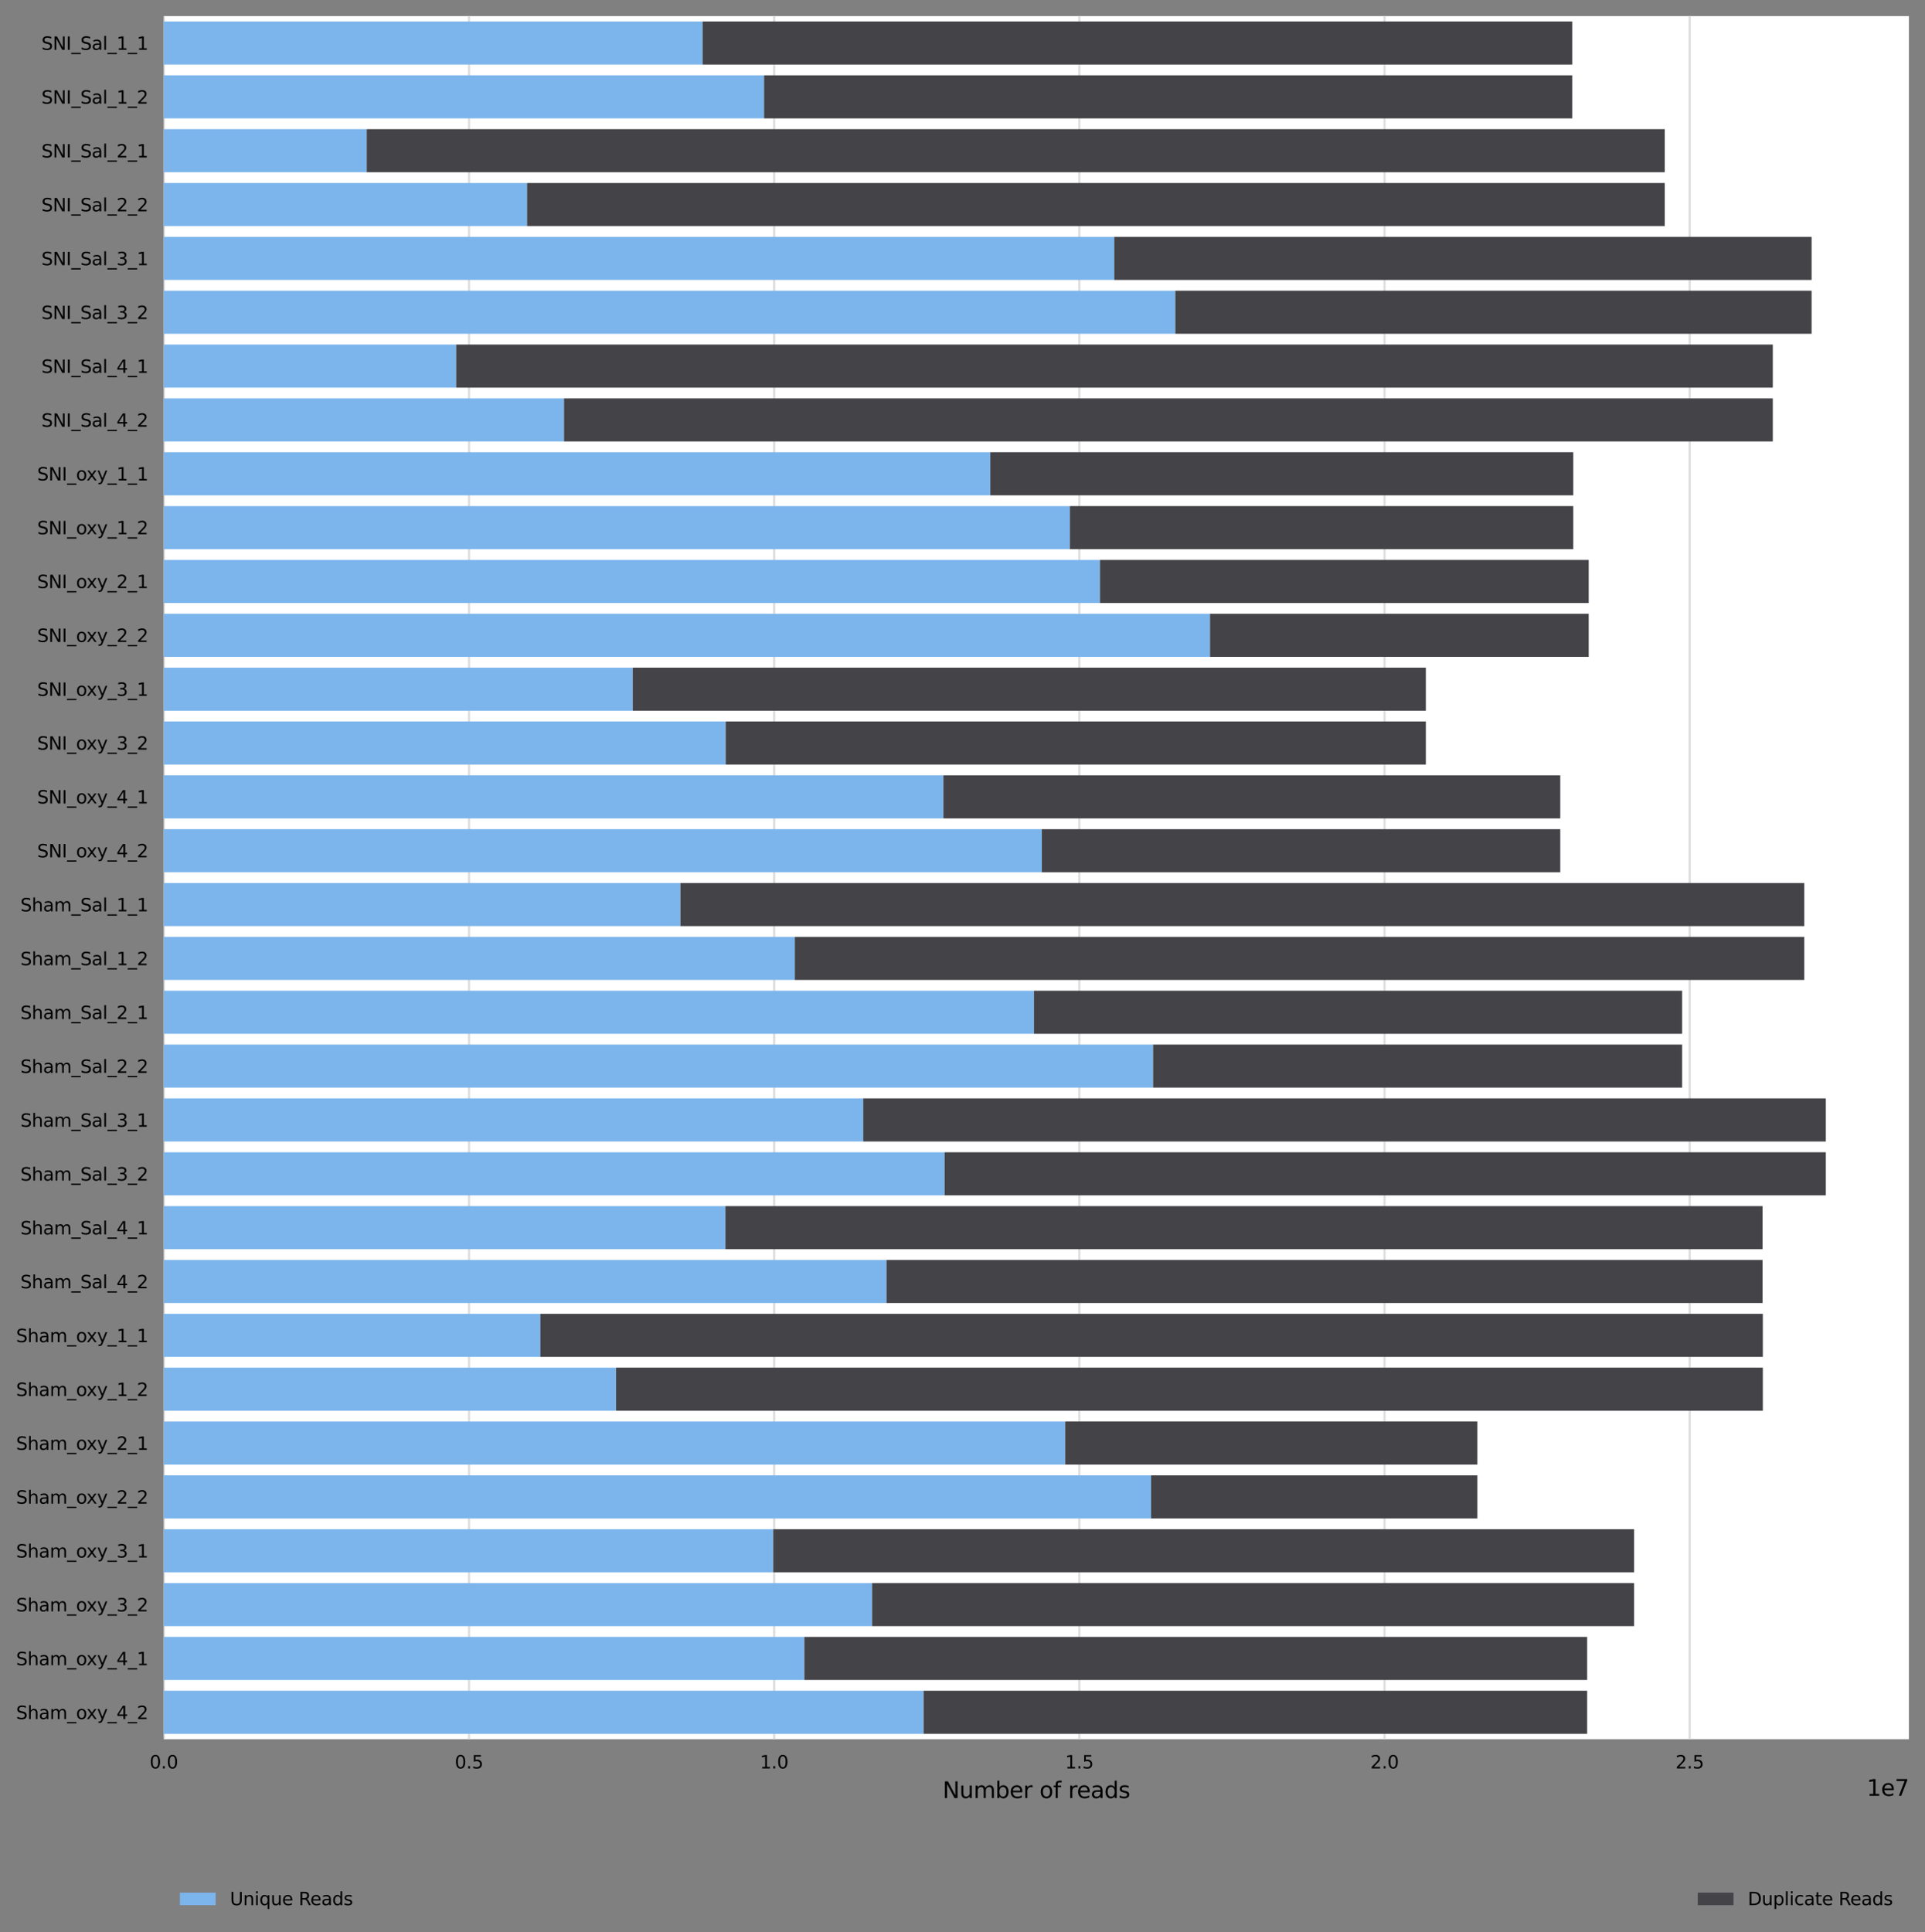 <?xml version="1.0" encoding="utf-8" standalone="no"?>
<!DOCTYPE svg PUBLIC "-//W3C//DTD SVG 1.1//EN"
  "http://www.w3.org/Graphics/SVG/1.1/DTD/svg11.dtd">
<svg xmlns:xlink="http://www.w3.org/1999/xlink" width="861.739pt" height="864.899pt" viewBox="0 0 861.739 864.899" xmlns="http://www.w3.org/2000/svg" version="1.1">
 <rect x="0" y="0" width="861.739" height="864.899" fill="#808080" stroke="none"/>
 <defs>
  <style type="text/css">*{stroke-linejoin: round; stroke-linecap: butt}</style>
 </defs>
 <g id="figure_1">
  <g id="axes_1">
   <g id="patch_1">
    <path d="M 73.339 778.539 
L 854.539 778.539 
L 854.539 7.2 
L 73.339 7.2 
z
" style="fill: #ffffff"/>
   </g>
   <g id="matplotlib.axis_1">
    <g id="xtick_1">
     <g id="line2d_1">
      <path d="M 73.339 778.539 
L 73.339 7.2 
" clip-path="url(#p6a1bdf9b9b)" style="fill: none; stroke: #dedede; stroke-linecap: square"/>
     </g>
     <g id="text_1">
      <!-- 0.0 -->
      <g transform="translate(66.978 791.618) scale(0.08 -0.08)">
       <defs>
        <path id="DejaVuSans-30" d="M 2034 4250 
Q 1547 4250 1301 3770 
Q 1056 3291 1056 2328 
Q 1056 1369 1301 889 
Q 1547 409 2034 409 
Q 2525 409 2770 889 
Q 3016 1369 3016 2328 
Q 3016 3291 2770 3770 
Q 2525 4250 2034 4250 
z
M 2034 4750 
Q 2819 4750 3233 4129 
Q 3647 3509 3647 2328 
Q 3647 1150 3233 529 
Q 2819 -91 2034 -91 
Q 1250 -91 836 529 
Q 422 1150 422 2328 
Q 422 3509 836 4129 
Q 1250 4750 2034 4750 
z
" transform="scale(0.016)"/>
        <path id="DejaVuSans-2e" d="M 684 794 
L 1344 794 
L 1344 0 
L 684 0 
L 684 794 
z
" transform="scale(0.016)"/>
       </defs>
       <use xlink:href="#DejaVuSans-30"/>
       <use xlink:href="#DejaVuSans-2e" x="63.623"/>
       <use xlink:href="#DejaVuSans-30" x="95.41"/>
      </g>
     </g>
    </g>
    <g id="xtick_2">
     <g id="line2d_2">
      <path d="M 209.951 778.539 
L 209.951 7.2 
" clip-path="url(#p6a1bdf9b9b)" style="fill: none; stroke: #dedede; stroke-linecap: square"/>
     </g>
     <g id="text_2">
      <!-- 0.5 -->
      <g transform="translate(203.59 791.618) scale(0.08 -0.08)">
       <defs>
        <path id="DejaVuSans-35" d="M 691 4666 
L 3169 4666 
L 3169 4134 
L 1269 4134 
L 1269 2991 
Q 1406 3038 1543 3061 
Q 1681 3084 1819 3084 
Q 2600 3084 3056 2656 
Q 3513 2228 3513 1497 
Q 3513 744 3044 326 
Q 2575 -91 1722 -91 
Q 1428 -91 1123 -41 
Q 819 9 494 109 
L 494 744 
Q 775 591 1075 516 
Q 1375 441 1709 441 
Q 2250 441 2565 725 
Q 2881 1009 2881 1497 
Q 2881 1984 2565 2268 
Q 2250 2553 1709 2553 
Q 1456 2553 1204 2497 
Q 953 2441 691 2322 
L 691 4666 
z
" transform="scale(0.016)"/>
       </defs>
       <use xlink:href="#DejaVuSans-30"/>
       <use xlink:href="#DejaVuSans-2e" x="63.623"/>
       <use xlink:href="#DejaVuSans-35" x="95.41"/>
      </g>
     </g>
    </g>
    <g id="xtick_3">
     <g id="line2d_3">
      <path d="M 346.563 778.539 
L 346.563 7.2 
" clip-path="url(#p6a1bdf9b9b)" style="fill: none; stroke: #dedede; stroke-linecap: square"/>
     </g>
     <g id="text_3">
      <!-- 1.0 -->
      <g transform="translate(340.202 791.618) scale(0.08 -0.08)">
       <defs>
        <path id="DejaVuSans-31" d="M 794 531 
L 1825 531 
L 1825 4091 
L 703 3866 
L 703 4441 
L 1819 4666 
L 2450 4666 
L 2450 531 
L 3481 531 
L 3481 0 
L 794 0 
L 794 531 
z
" transform="scale(0.016)"/>
       </defs>
       <use xlink:href="#DejaVuSans-31"/>
       <use xlink:href="#DejaVuSans-2e" x="63.623"/>
       <use xlink:href="#DejaVuSans-30" x="95.41"/>
      </g>
     </g>
    </g>
    <g id="xtick_4">
     <g id="line2d_4">
      <path d="M 483.176 778.539 
L 483.176 7.2 
" clip-path="url(#p6a1bdf9b9b)" style="fill: none; stroke: #dedede; stroke-linecap: square"/>
     </g>
     <g id="text_4">
      <!-- 1.5 -->
      <g transform="translate(476.814 791.618) scale(0.08 -0.08)">
       <use xlink:href="#DejaVuSans-31"/>
       <use xlink:href="#DejaVuSans-2e" x="63.623"/>
       <use xlink:href="#DejaVuSans-35" x="95.41"/>
      </g>
     </g>
    </g>
    <g id="xtick_5">
     <g id="line2d_5">
      <path d="M 619.788 778.539 
L 619.788 7.2 
" clip-path="url(#p6a1bdf9b9b)" style="fill: none; stroke: #dedede; stroke-linecap: square"/>
     </g>
     <g id="text_5">
      <!-- 2.0 -->
      <g transform="translate(613.427 791.618) scale(0.08 -0.08)">
       <defs>
        <path id="DejaVuSans-32" d="M 1228 531 
L 3431 531 
L 3431 0 
L 469 0 
L 469 531 
Q 828 903 1448 1529 
Q 2069 2156 2228 2338 
Q 2531 2678 2651 2914 
Q 2772 3150 2772 3378 
Q 2772 3750 2511 3984 
Q 2250 4219 1831 4219 
Q 1534 4219 1204 4116 
Q 875 4013 500 3803 
L 500 4441 
Q 881 4594 1212 4672 
Q 1544 4750 1819 4750 
Q 2544 4750 2975 4387 
Q 3406 4025 3406 3419 
Q 3406 3131 3298 2873 
Q 3191 2616 2906 2266 
Q 2828 2175 2409 1742 
Q 1991 1309 1228 531 
z
" transform="scale(0.016)"/>
       </defs>
       <use xlink:href="#DejaVuSans-32"/>
       <use xlink:href="#DejaVuSans-2e" x="63.623"/>
       <use xlink:href="#DejaVuSans-30" x="95.41"/>
      </g>
     </g>
    </g>
    <g id="xtick_6">
     <g id="line2d_6">
      <path d="M 756.4 778.539 
L 756.4 7.2 
" clip-path="url(#p6a1bdf9b9b)" style="fill: none; stroke: #dedede; stroke-linecap: square"/>
     </g>
     <g id="text_6">
      <!-- 2.5 -->
      <g transform="translate(750.039 791.618) scale(0.08 -0.08)">
       <use xlink:href="#DejaVuSans-32"/>
       <use xlink:href="#DejaVuSans-2e" x="63.623"/>
       <use xlink:href="#DejaVuSans-35" x="95.41"/>
      </g>
     </g>
    </g>
    <g id="text_7">
     <!-- Number of reads -->
     <g transform="translate(421.993 804.88) scale(0.1 -0.1)">
      <defs>
       <path id="DejaVuSans-4e" d="M 628 4666 
L 1478 4666 
L 3547 763 
L 3547 4666 
L 4159 4666 
L 4159 0 
L 3309 0 
L 1241 3903 
L 1241 0 
L 628 0 
L 628 4666 
z
" transform="scale(0.016)"/>
       <path id="DejaVuSans-75" d="M 544 1381 
L 544 3500 
L 1119 3500 
L 1119 1403 
Q 1119 906 1312 657 
Q 1506 409 1894 409 
Q 2359 409 2629 706 
Q 2900 1003 2900 1516 
L 2900 3500 
L 3475 3500 
L 3475 0 
L 2900 0 
L 2900 538 
Q 2691 219 2414 64 
Q 2138 -91 1772 -91 
Q 1169 -91 856 284 
Q 544 659 544 1381 
z
M 1991 3584 
L 1991 3584 
z
" transform="scale(0.016)"/>
       <path id="DejaVuSans-6d" d="M 3328 2828 
Q 3544 3216 3844 3400 
Q 4144 3584 4550 3584 
Q 5097 3584 5394 3201 
Q 5691 2819 5691 2113 
L 5691 0 
L 5113 0 
L 5113 2094 
Q 5113 2597 4934 2840 
Q 4756 3084 4391 3084 
Q 3944 3084 3684 2787 
Q 3425 2491 3425 1978 
L 3425 0 
L 2847 0 
L 2847 2094 
Q 2847 2600 2669 2842 
Q 2491 3084 2119 3084 
Q 1678 3084 1418 2786 
Q 1159 2488 1159 1978 
L 1159 0 
L 581 0 
L 581 3500 
L 1159 3500 
L 1159 2956 
Q 1356 3278 1631 3431 
Q 1906 3584 2284 3584 
Q 2666 3584 2933 3390 
Q 3200 3197 3328 2828 
z
" transform="scale(0.016)"/>
       <path id="DejaVuSans-62" d="M 3116 1747 
Q 3116 2381 2855 2742 
Q 2594 3103 2138 3103 
Q 1681 3103 1420 2742 
Q 1159 2381 1159 1747 
Q 1159 1113 1420 752 
Q 1681 391 2138 391 
Q 2594 391 2855 752 
Q 3116 1113 3116 1747 
z
M 1159 2969 
Q 1341 3281 1617 3432 
Q 1894 3584 2278 3584 
Q 2916 3584 3314 3078 
Q 3713 2572 3713 1747 
Q 3713 922 3314 415 
Q 2916 -91 2278 -91 
Q 1894 -91 1617 61 
Q 1341 213 1159 525 
L 1159 0 
L 581 0 
L 581 4863 
L 1159 4863 
L 1159 2969 
z
" transform="scale(0.016)"/>
       <path id="DejaVuSans-65" d="M 3597 1894 
L 3597 1613 
L 953 1613 
Q 991 1019 1311 708 
Q 1631 397 2203 397 
Q 2534 397 2845 478 
Q 3156 559 3463 722 
L 3463 178 
Q 3153 47 2828 -22 
Q 2503 -91 2169 -91 
Q 1331 -91 842 396 
Q 353 884 353 1716 
Q 353 2575 817 3079 
Q 1281 3584 2069 3584 
Q 2775 3584 3186 3129 
Q 3597 2675 3597 1894 
z
M 3022 2063 
Q 3016 2534 2758 2815 
Q 2500 3097 2075 3097 
Q 1594 3097 1305 2825 
Q 1016 2553 972 2059 
L 3022 2063 
z
" transform="scale(0.016)"/>
       <path id="DejaVuSans-72" d="M 2631 2963 
Q 2534 3019 2420 3045 
Q 2306 3072 2169 3072 
Q 1681 3072 1420 2755 
Q 1159 2438 1159 1844 
L 1159 0 
L 581 0 
L 581 3500 
L 1159 3500 
L 1159 2956 
Q 1341 3275 1631 3429 
Q 1922 3584 2338 3584 
Q 2397 3584 2469 3576 
Q 2541 3569 2628 3553 
L 2631 2963 
z
" transform="scale(0.016)"/>
       <path id="DejaVuSans-20" transform="scale(0.016)"/>
       <path id="DejaVuSans-6f" d="M 1959 3097 
Q 1497 3097 1228 2736 
Q 959 2375 959 1747 
Q 959 1119 1226 758 
Q 1494 397 1959 397 
Q 2419 397 2687 759 
Q 2956 1122 2956 1747 
Q 2956 2369 2687 2733 
Q 2419 3097 1959 3097 
z
M 1959 3584 
Q 2709 3584 3137 3096 
Q 3566 2609 3566 1747 
Q 3566 888 3137 398 
Q 2709 -91 1959 -91 
Q 1206 -91 779 398 
Q 353 888 353 1747 
Q 353 2609 779 3096 
Q 1206 3584 1959 3584 
z
" transform="scale(0.016)"/>
       <path id="DejaVuSans-66" d="M 2375 4863 
L 2375 4384 
L 1825 4384 
Q 1516 4384 1395 4259 
Q 1275 4134 1275 3809 
L 1275 3500 
L 2222 3500 
L 2222 3053 
L 1275 3053 
L 1275 0 
L 697 0 
L 697 3053 
L 147 3053 
L 147 3500 
L 697 3500 
L 697 3744 
Q 697 4328 969 4595 
Q 1241 4863 1831 4863 
L 2375 4863 
z
" transform="scale(0.016)"/>
       <path id="DejaVuSans-61" d="M 2194 1759 
Q 1497 1759 1228 1600 
Q 959 1441 959 1056 
Q 959 750 1161 570 
Q 1363 391 1709 391 
Q 2188 391 2477 730 
Q 2766 1069 2766 1631 
L 2766 1759 
L 2194 1759 
z
M 3341 1997 
L 3341 0 
L 2766 0 
L 2766 531 
Q 2569 213 2275 61 
Q 1981 -91 1556 -91 
Q 1019 -91 701 211 
Q 384 513 384 1019 
Q 384 1609 779 1909 
Q 1175 2209 1959 2209 
L 2766 2209 
L 2766 2266 
Q 2766 2663 2505 2880 
Q 2244 3097 1772 3097 
Q 1472 3097 1187 3025 
Q 903 2953 641 2809 
L 641 3341 
Q 956 3463 1253 3523 
Q 1550 3584 1831 3584 
Q 2591 3584 2966 3190 
Q 3341 2797 3341 1997 
z
" transform="scale(0.016)"/>
       <path id="DejaVuSans-64" d="M 2906 2969 
L 2906 4863 
L 3481 4863 
L 3481 0 
L 2906 0 
L 2906 525 
Q 2725 213 2448 61 
Q 2172 -91 1784 -91 
Q 1150 -91 751 415 
Q 353 922 353 1747 
Q 353 2572 751 3078 
Q 1150 3584 1784 3584 
Q 2172 3584 2448 3432 
Q 2725 3281 2906 2969 
z
M 947 1747 
Q 947 1113 1208 752 
Q 1469 391 1925 391 
Q 2381 391 2643 752 
Q 2906 1113 2906 1747 
Q 2906 2381 2643 2742 
Q 2381 3103 1925 3103 
Q 1469 3103 1208 2742 
Q 947 2381 947 1747 
z
" transform="scale(0.016)"/>
       <path id="DejaVuSans-73" d="M 2834 3397 
L 2834 2853 
Q 2591 2978 2328 3040 
Q 2066 3103 1784 3103 
Q 1356 3103 1142 2972 
Q 928 2841 928 2578 
Q 928 2378 1081 2264 
Q 1234 2150 1697 2047 
L 1894 2003 
Q 2506 1872 2764 1633 
Q 3022 1394 3022 966 
Q 3022 478 2636 193 
Q 2250 -91 1575 -91 
Q 1294 -91 989 -36 
Q 684 19 347 128 
L 347 722 
Q 666 556 975 473 
Q 1284 391 1588 391 
Q 1994 391 2212 530 
Q 2431 669 2431 922 
Q 2431 1156 2273 1281 
Q 2116 1406 1581 1522 
L 1381 1569 
Q 847 1681 609 1914 
Q 372 2147 372 2553 
Q 372 3047 722 3315 
Q 1072 3584 1716 3584 
Q 2034 3584 2315 3537 
Q 2597 3491 2834 3397 
z
" transform="scale(0.016)"/>
      </defs>
      <use xlink:href="#DejaVuSans-4e"/>
      <use xlink:href="#DejaVuSans-75" x="74.805"/>
      <use xlink:href="#DejaVuSans-6d" x="138.184"/>
      <use xlink:href="#DejaVuSans-62" x="235.596"/>
      <use xlink:href="#DejaVuSans-65" x="299.072"/>
      <use xlink:href="#DejaVuSans-72" x="360.596"/>
      <use xlink:href="#DejaVuSans-20" x="401.709"/>
      <use xlink:href="#DejaVuSans-6f" x="433.496"/>
      <use xlink:href="#DejaVuSans-66" x="494.678"/>
      <use xlink:href="#DejaVuSans-20" x="529.883"/>
      <use xlink:href="#DejaVuSans-72" x="561.67"/>
      <use xlink:href="#DejaVuSans-65" x="600.533"/>
      <use xlink:href="#DejaVuSans-61" x="662.057"/>
      <use xlink:href="#DejaVuSans-64" x="723.336"/>
      <use xlink:href="#DejaVuSans-73" x="786.812"/>
     </g>
    </g>
    <g id="text_8">
     <!-- 1e7 -->
     <g transform="translate(835.661 803.88) scale(0.1 -0.1)">
      <defs>
       <path id="DejaVuSans-37" d="M 525 4666 
L 3525 4666 
L 3525 4397 
L 1831 0 
L 1172 0 
L 2766 4134 
L 525 4134 
L 525 4666 
z
" transform="scale(0.016)"/>
      </defs>
      <use xlink:href="#DejaVuSans-31"/>
      <use xlink:href="#DejaVuSans-65" x="63.623"/>
      <use xlink:href="#DejaVuSans-37" x="125.146"/>
     </g>
    </g>
   </g>
   <g id="matplotlib.axis_2">
    <g id="ytick_1">
     <g id="text_9">
      <!-- SNI_Sal_1_1 -->
      <g transform="translate(18.531 22.292) scale(0.08 -0.08)">
       <defs>
        <path id="DejaVuSans-53" d="M 3425 4513 
L 3425 3897 
Q 3066 4069 2747 4153 
Q 2428 4238 2131 4238 
Q 1616 4238 1336 4038 
Q 1056 3838 1056 3469 
Q 1056 3159 1242 3001 
Q 1428 2844 1947 2747 
L 2328 2669 
Q 3034 2534 3370 2195 
Q 3706 1856 3706 1288 
Q 3706 609 3251 259 
Q 2797 -91 1919 -91 
Q 1588 -91 1214 -16 
Q 841 59 441 206 
L 441 856 
Q 825 641 1194 531 
Q 1563 422 1919 422 
Q 2459 422 2753 634 
Q 3047 847 3047 1241 
Q 3047 1584 2836 1778 
Q 2625 1972 2144 2069 
L 1759 2144 
Q 1053 2284 737 2584 
Q 422 2884 422 3419 
Q 422 4038 858 4394 
Q 1294 4750 2059 4750 
Q 2388 4750 2728 4690 
Q 3069 4631 3425 4513 
z
" transform="scale(0.016)"/>
        <path id="DejaVuSans-49" d="M 628 4666 
L 1259 4666 
L 1259 0 
L 628 0 
L 628 4666 
z
" transform="scale(0.016)"/>
        <path id="DejaVuSans-5f" d="M 3263 -1063 
L 3263 -1509 
L -63 -1509 
L -63 -1063 
L 3263 -1063 
z
" transform="scale(0.016)"/>
        <path id="DejaVuSans-6c" d="M 603 4863 
L 1178 4863 
L 1178 0 
L 603 0 
L 603 4863 
z
" transform="scale(0.016)"/>
       </defs>
       <use xlink:href="#DejaVuSans-53"/>
       <use xlink:href="#DejaVuSans-4e" x="63.477"/>
       <use xlink:href="#DejaVuSans-49" x="138.281"/>
       <use xlink:href="#DejaVuSans-5f" x="167.773"/>
       <use xlink:href="#DejaVuSans-53" x="217.773"/>
       <use xlink:href="#DejaVuSans-61" x="281.25"/>
       <use xlink:href="#DejaVuSans-6c" x="342.529"/>
       <use xlink:href="#DejaVuSans-5f" x="370.312"/>
       <use xlink:href="#DejaVuSans-31" x="420.312"/>
       <use xlink:href="#DejaVuSans-5f" x="483.936"/>
       <use xlink:href="#DejaVuSans-31" x="533.936"/>
      </g>
     </g>
    </g>
    <g id="ytick_2">
     <g id="text_10">
      <!-- SNI_Sal_1_2 -->
      <g transform="translate(18.531 46.396) scale(0.08 -0.08)">
       <use xlink:href="#DejaVuSans-53"/>
       <use xlink:href="#DejaVuSans-4e" x="63.477"/>
       <use xlink:href="#DejaVuSans-49" x="138.281"/>
       <use xlink:href="#DejaVuSans-5f" x="167.773"/>
       <use xlink:href="#DejaVuSans-53" x="217.773"/>
       <use xlink:href="#DejaVuSans-61" x="281.25"/>
       <use xlink:href="#DejaVuSans-6c" x="342.529"/>
       <use xlink:href="#DejaVuSans-5f" x="370.312"/>
       <use xlink:href="#DejaVuSans-31" x="420.312"/>
       <use xlink:href="#DejaVuSans-5f" x="483.936"/>
       <use xlink:href="#DejaVuSans-32" x="533.936"/>
      </g>
     </g>
    </g>
    <g id="ytick_3">
     <g id="text_11">
      <!-- SNI_Sal_2_1 -->
      <g transform="translate(18.531 70.5) scale(0.08 -0.08)">
       <use xlink:href="#DejaVuSans-53"/>
       <use xlink:href="#DejaVuSans-4e" x="63.477"/>
       <use xlink:href="#DejaVuSans-49" x="138.281"/>
       <use xlink:href="#DejaVuSans-5f" x="167.773"/>
       <use xlink:href="#DejaVuSans-53" x="217.773"/>
       <use xlink:href="#DejaVuSans-61" x="281.25"/>
       <use xlink:href="#DejaVuSans-6c" x="342.529"/>
       <use xlink:href="#DejaVuSans-5f" x="370.312"/>
       <use xlink:href="#DejaVuSans-32" x="420.312"/>
       <use xlink:href="#DejaVuSans-5f" x="483.936"/>
       <use xlink:href="#DejaVuSans-31" x="533.936"/>
      </g>
     </g>
    </g>
    <g id="ytick_4">
     <g id="text_12">
      <!-- SNI_Sal_2_2 -->
      <g transform="translate(18.531 94.605) scale(0.08 -0.08)">
       <use xlink:href="#DejaVuSans-53"/>
       <use xlink:href="#DejaVuSans-4e" x="63.477"/>
       <use xlink:href="#DejaVuSans-49" x="138.281"/>
       <use xlink:href="#DejaVuSans-5f" x="167.773"/>
       <use xlink:href="#DejaVuSans-53" x="217.773"/>
       <use xlink:href="#DejaVuSans-61" x="281.25"/>
       <use xlink:href="#DejaVuSans-6c" x="342.529"/>
       <use xlink:href="#DejaVuSans-5f" x="370.312"/>
       <use xlink:href="#DejaVuSans-32" x="420.312"/>
       <use xlink:href="#DejaVuSans-5f" x="483.936"/>
       <use xlink:href="#DejaVuSans-32" x="533.936"/>
      </g>
     </g>
    </g>
    <g id="ytick_5">
     <g id="text_13">
      <!-- SNI_Sal_3_1 -->
      <g transform="translate(18.531 118.709) scale(0.08 -0.08)">
       <defs>
        <path id="DejaVuSans-33" d="M 2597 2516 
Q 3050 2419 3304 2112 
Q 3559 1806 3559 1356 
Q 3559 666 3084 287 
Q 2609 -91 1734 -91 
Q 1441 -91 1130 -33 
Q 819 25 488 141 
L 488 750 
Q 750 597 1062 519 
Q 1375 441 1716 441 
Q 2309 441 2620 675 
Q 2931 909 2931 1356 
Q 2931 1769 2642 2001 
Q 2353 2234 1838 2234 
L 1294 2234 
L 1294 2753 
L 1863 2753 
Q 2328 2753 2575 2939 
Q 2822 3125 2822 3475 
Q 2822 3834 2567 4026 
Q 2313 4219 1838 4219 
Q 1578 4219 1281 4162 
Q 984 4106 628 3988 
L 628 4550 
Q 988 4650 1302 4700 
Q 1616 4750 1894 4750 
Q 2613 4750 3031 4423 
Q 3450 4097 3450 3541 
Q 3450 3153 3228 2886 
Q 3006 2619 2597 2516 
z
" transform="scale(0.016)"/>
       </defs>
       <use xlink:href="#DejaVuSans-53"/>
       <use xlink:href="#DejaVuSans-4e" x="63.477"/>
       <use xlink:href="#DejaVuSans-49" x="138.281"/>
       <use xlink:href="#DejaVuSans-5f" x="167.773"/>
       <use xlink:href="#DejaVuSans-53" x="217.773"/>
       <use xlink:href="#DejaVuSans-61" x="281.25"/>
       <use xlink:href="#DejaVuSans-6c" x="342.529"/>
       <use xlink:href="#DejaVuSans-5f" x="370.312"/>
       <use xlink:href="#DejaVuSans-33" x="420.312"/>
       <use xlink:href="#DejaVuSans-5f" x="483.936"/>
       <use xlink:href="#DejaVuSans-31" x="533.936"/>
      </g>
     </g>
    </g>
    <g id="ytick_6">
     <g id="text_14">
      <!-- SNI_Sal_3_2 -->
      <g transform="translate(18.531 142.813) scale(0.08 -0.08)">
       <use xlink:href="#DejaVuSans-53"/>
       <use xlink:href="#DejaVuSans-4e" x="63.477"/>
       <use xlink:href="#DejaVuSans-49" x="138.281"/>
       <use xlink:href="#DejaVuSans-5f" x="167.773"/>
       <use xlink:href="#DejaVuSans-53" x="217.773"/>
       <use xlink:href="#DejaVuSans-61" x="281.25"/>
       <use xlink:href="#DejaVuSans-6c" x="342.529"/>
       <use xlink:href="#DejaVuSans-5f" x="370.312"/>
       <use xlink:href="#DejaVuSans-33" x="420.312"/>
       <use xlink:href="#DejaVuSans-5f" x="483.936"/>
       <use xlink:href="#DejaVuSans-32" x="533.936"/>
      </g>
     </g>
    </g>
    <g id="ytick_7">
     <g id="text_15">
      <!-- SNI_Sal_4_1 -->
      <g transform="translate(18.531 166.918) scale(0.08 -0.08)">
       <defs>
        <path id="DejaVuSans-34" d="M 2419 4116 
L 825 1625 
L 2419 1625 
L 2419 4116 
z
M 2253 4666 
L 3047 4666 
L 3047 1625 
L 3713 1625 
L 3713 1100 
L 3047 1100 
L 3047 0 
L 2419 0 
L 2419 1100 
L 313 1100 
L 313 1709 
L 2253 4666 
z
" transform="scale(0.016)"/>
       </defs>
       <use xlink:href="#DejaVuSans-53"/>
       <use xlink:href="#DejaVuSans-4e" x="63.477"/>
       <use xlink:href="#DejaVuSans-49" x="138.281"/>
       <use xlink:href="#DejaVuSans-5f" x="167.773"/>
       <use xlink:href="#DejaVuSans-53" x="217.773"/>
       <use xlink:href="#DejaVuSans-61" x="281.25"/>
       <use xlink:href="#DejaVuSans-6c" x="342.529"/>
       <use xlink:href="#DejaVuSans-5f" x="370.312"/>
       <use xlink:href="#DejaVuSans-34" x="420.312"/>
       <use xlink:href="#DejaVuSans-5f" x="483.936"/>
       <use xlink:href="#DejaVuSans-31" x="533.936"/>
      </g>
     </g>
    </g>
    <g id="ytick_8">
     <g id="text_16">
      <!-- SNI_Sal_4_2 -->
      <g transform="translate(18.531 191.022) scale(0.08 -0.08)">
       <use xlink:href="#DejaVuSans-53"/>
       <use xlink:href="#DejaVuSans-4e" x="63.477"/>
       <use xlink:href="#DejaVuSans-49" x="138.281"/>
       <use xlink:href="#DejaVuSans-5f" x="167.773"/>
       <use xlink:href="#DejaVuSans-53" x="217.773"/>
       <use xlink:href="#DejaVuSans-61" x="281.25"/>
       <use xlink:href="#DejaVuSans-6c" x="342.529"/>
       <use xlink:href="#DejaVuSans-5f" x="370.312"/>
       <use xlink:href="#DejaVuSans-34" x="420.312"/>
       <use xlink:href="#DejaVuSans-5f" x="483.936"/>
       <use xlink:href="#DejaVuSans-32" x="533.936"/>
      </g>
     </g>
    </g>
    <g id="ytick_9">
     <g id="text_17">
      <!-- SNI_oxy_1_1 -->
      <g transform="translate(16.62 215.056) scale(0.08 -0.08)">
       <defs>
        <path id="DejaVuSans-78" d="M 3513 3500 
L 2247 1797 
L 3578 0 
L 2900 0 
L 1881 1375 
L 863 0 
L 184 0 
L 1544 1831 
L 300 3500 
L 978 3500 
L 1906 2253 
L 2834 3500 
L 3513 3500 
z
" transform="scale(0.016)"/>
        <path id="DejaVuSans-79" d="M 2059 -325 
Q 1816 -950 1584 -1140 
Q 1353 -1331 966 -1331 
L 506 -1331 
L 506 -850 
L 844 -850 
Q 1081 -850 1212 -737 
Q 1344 -625 1503 -206 
L 1606 56 
L 191 3500 
L 800 3500 
L 1894 763 
L 2988 3500 
L 3597 3500 
L 2059 -325 
z
" transform="scale(0.016)"/>
       </defs>
       <use xlink:href="#DejaVuSans-53"/>
       <use xlink:href="#DejaVuSans-4e" x="63.477"/>
       <use xlink:href="#DejaVuSans-49" x="138.281"/>
       <use xlink:href="#DejaVuSans-5f" x="167.773"/>
       <use xlink:href="#DejaVuSans-6f" x="217.773"/>
       <use xlink:href="#DejaVuSans-78" x="275.83"/>
       <use xlink:href="#DejaVuSans-79" x="335.01"/>
       <use xlink:href="#DejaVuSans-5f" x="394.189"/>
       <use xlink:href="#DejaVuSans-31" x="444.189"/>
       <use xlink:href="#DejaVuSans-5f" x="507.812"/>
       <use xlink:href="#DejaVuSans-31" x="557.812"/>
      </g>
     </g>
    </g>
    <g id="ytick_10">
     <g id="text_18">
      <!-- SNI_oxy_1_2 -->
      <g transform="translate(16.62 239.16) scale(0.08 -0.08)">
       <use xlink:href="#DejaVuSans-53"/>
       <use xlink:href="#DejaVuSans-4e" x="63.477"/>
       <use xlink:href="#DejaVuSans-49" x="138.281"/>
       <use xlink:href="#DejaVuSans-5f" x="167.773"/>
       <use xlink:href="#DejaVuSans-6f" x="217.773"/>
       <use xlink:href="#DejaVuSans-78" x="275.83"/>
       <use xlink:href="#DejaVuSans-79" x="335.01"/>
       <use xlink:href="#DejaVuSans-5f" x="394.189"/>
       <use xlink:href="#DejaVuSans-31" x="444.189"/>
       <use xlink:href="#DejaVuSans-5f" x="507.812"/>
       <use xlink:href="#DejaVuSans-32" x="557.812"/>
      </g>
     </g>
    </g>
    <g id="ytick_11">
     <g id="text_19">
      <!-- SNI_oxy_2_1 -->
      <g transform="translate(16.62 263.264) scale(0.08 -0.08)">
       <use xlink:href="#DejaVuSans-53"/>
       <use xlink:href="#DejaVuSans-4e" x="63.477"/>
       <use xlink:href="#DejaVuSans-49" x="138.281"/>
       <use xlink:href="#DejaVuSans-5f" x="167.773"/>
       <use xlink:href="#DejaVuSans-6f" x="217.773"/>
       <use xlink:href="#DejaVuSans-78" x="275.83"/>
       <use xlink:href="#DejaVuSans-79" x="335.01"/>
       <use xlink:href="#DejaVuSans-5f" x="394.189"/>
       <use xlink:href="#DejaVuSans-32" x="444.189"/>
       <use xlink:href="#DejaVuSans-5f" x="507.812"/>
       <use xlink:href="#DejaVuSans-31" x="557.812"/>
      </g>
     </g>
    </g>
    <g id="ytick_12">
     <g id="text_20">
      <!-- SNI_oxy_2_2 -->
      <g transform="translate(16.62 287.369) scale(0.08 -0.08)">
       <use xlink:href="#DejaVuSans-53"/>
       <use xlink:href="#DejaVuSans-4e" x="63.477"/>
       <use xlink:href="#DejaVuSans-49" x="138.281"/>
       <use xlink:href="#DejaVuSans-5f" x="167.773"/>
       <use xlink:href="#DejaVuSans-6f" x="217.773"/>
       <use xlink:href="#DejaVuSans-78" x="275.83"/>
       <use xlink:href="#DejaVuSans-79" x="335.01"/>
       <use xlink:href="#DejaVuSans-5f" x="394.189"/>
       <use xlink:href="#DejaVuSans-32" x="444.189"/>
       <use xlink:href="#DejaVuSans-5f" x="507.812"/>
       <use xlink:href="#DejaVuSans-32" x="557.812"/>
      </g>
     </g>
    </g>
    <g id="ytick_13">
     <g id="text_21">
      <!-- SNI_oxy_3_1 -->
      <g transform="translate(16.62 311.473) scale(0.08 -0.08)">
       <use xlink:href="#DejaVuSans-53"/>
       <use xlink:href="#DejaVuSans-4e" x="63.477"/>
       <use xlink:href="#DejaVuSans-49" x="138.281"/>
       <use xlink:href="#DejaVuSans-5f" x="167.773"/>
       <use xlink:href="#DejaVuSans-6f" x="217.773"/>
       <use xlink:href="#DejaVuSans-78" x="275.83"/>
       <use xlink:href="#DejaVuSans-79" x="335.01"/>
       <use xlink:href="#DejaVuSans-5f" x="394.189"/>
       <use xlink:href="#DejaVuSans-33" x="444.189"/>
       <use xlink:href="#DejaVuSans-5f" x="507.812"/>
       <use xlink:href="#DejaVuSans-31" x="557.812"/>
      </g>
     </g>
    </g>
    <g id="ytick_14">
     <g id="text_22">
      <!-- SNI_oxy_3_2 -->
      <g transform="translate(16.62 335.577) scale(0.08 -0.08)">
       <use xlink:href="#DejaVuSans-53"/>
       <use xlink:href="#DejaVuSans-4e" x="63.477"/>
       <use xlink:href="#DejaVuSans-49" x="138.281"/>
       <use xlink:href="#DejaVuSans-5f" x="167.773"/>
       <use xlink:href="#DejaVuSans-6f" x="217.773"/>
       <use xlink:href="#DejaVuSans-78" x="275.83"/>
       <use xlink:href="#DejaVuSans-79" x="335.01"/>
       <use xlink:href="#DejaVuSans-5f" x="394.189"/>
       <use xlink:href="#DejaVuSans-33" x="444.189"/>
       <use xlink:href="#DejaVuSans-5f" x="507.812"/>
       <use xlink:href="#DejaVuSans-32" x="557.812"/>
      </g>
     </g>
    </g>
    <g id="ytick_15">
     <g id="text_23">
      <!-- SNI_oxy_4_1 -->
      <g transform="translate(16.62 359.682) scale(0.08 -0.08)">
       <use xlink:href="#DejaVuSans-53"/>
       <use xlink:href="#DejaVuSans-4e" x="63.477"/>
       <use xlink:href="#DejaVuSans-49" x="138.281"/>
       <use xlink:href="#DejaVuSans-5f" x="167.773"/>
       <use xlink:href="#DejaVuSans-6f" x="217.773"/>
       <use xlink:href="#DejaVuSans-78" x="275.83"/>
       <use xlink:href="#DejaVuSans-79" x="335.01"/>
       <use xlink:href="#DejaVuSans-5f" x="394.189"/>
       <use xlink:href="#DejaVuSans-34" x="444.189"/>
       <use xlink:href="#DejaVuSans-5f" x="507.812"/>
       <use xlink:href="#DejaVuSans-31" x="557.812"/>
      </g>
     </g>
    </g>
    <g id="ytick_16">
     <g id="text_24">
      <!-- SNI_oxy_4_2 -->
      <g transform="translate(16.62 383.786) scale(0.08 -0.08)">
       <use xlink:href="#DejaVuSans-53"/>
       <use xlink:href="#DejaVuSans-4e" x="63.477"/>
       <use xlink:href="#DejaVuSans-49" x="138.281"/>
       <use xlink:href="#DejaVuSans-5f" x="167.773"/>
       <use xlink:href="#DejaVuSans-6f" x="217.773"/>
       <use xlink:href="#DejaVuSans-78" x="275.83"/>
       <use xlink:href="#DejaVuSans-79" x="335.01"/>
       <use xlink:href="#DejaVuSans-5f" x="394.189"/>
       <use xlink:href="#DejaVuSans-34" x="444.189"/>
       <use xlink:href="#DejaVuSans-5f" x="507.812"/>
       <use xlink:href="#DejaVuSans-32" x="557.812"/>
      </g>
     </g>
    </g>
    <g id="ytick_17">
     <g id="text_25">
      <!-- Sham_Sal_1_1 -->
      <g transform="translate(9.111 407.961) scale(0.08 -0.08)">
       <defs>
        <path id="DejaVuSans-68" d="M 3513 2113 
L 3513 0 
L 2938 0 
L 2938 2094 
Q 2938 2591 2744 2837 
Q 2550 3084 2163 3084 
Q 1697 3084 1428 2787 
Q 1159 2491 1159 1978 
L 1159 0 
L 581 0 
L 581 4863 
L 1159 4863 
L 1159 2956 
Q 1366 3272 1645 3428 
Q 1925 3584 2291 3584 
Q 2894 3584 3203 3211 
Q 3513 2838 3513 2113 
z
" transform="scale(0.016)"/>
       </defs>
       <use xlink:href="#DejaVuSans-53"/>
       <use xlink:href="#DejaVuSans-68" x="63.477"/>
       <use xlink:href="#DejaVuSans-61" x="126.855"/>
       <use xlink:href="#DejaVuSans-6d" x="188.135"/>
       <use xlink:href="#DejaVuSans-5f" x="285.547"/>
       <use xlink:href="#DejaVuSans-53" x="335.547"/>
       <use xlink:href="#DejaVuSans-61" x="399.023"/>
       <use xlink:href="#DejaVuSans-6c" x="460.303"/>
       <use xlink:href="#DejaVuSans-5f" x="488.086"/>
       <use xlink:href="#DejaVuSans-31" x="538.086"/>
       <use xlink:href="#DejaVuSans-5f" x="601.709"/>
       <use xlink:href="#DejaVuSans-31" x="651.709"/>
      </g>
     </g>
    </g>
    <g id="ytick_18">
     <g id="text_26">
      <!-- Sham_Sal_1_2 -->
      <g transform="translate(9.111 432.065) scale(0.08 -0.08)">
       <use xlink:href="#DejaVuSans-53"/>
       <use xlink:href="#DejaVuSans-68" x="63.477"/>
       <use xlink:href="#DejaVuSans-61" x="126.855"/>
       <use xlink:href="#DejaVuSans-6d" x="188.135"/>
       <use xlink:href="#DejaVuSans-5f" x="285.547"/>
       <use xlink:href="#DejaVuSans-53" x="335.547"/>
       <use xlink:href="#DejaVuSans-61" x="399.023"/>
       <use xlink:href="#DejaVuSans-6c" x="460.303"/>
       <use xlink:href="#DejaVuSans-5f" x="488.086"/>
       <use xlink:href="#DejaVuSans-31" x="538.086"/>
       <use xlink:href="#DejaVuSans-5f" x="601.709"/>
       <use xlink:href="#DejaVuSans-32" x="651.709"/>
      </g>
     </g>
    </g>
    <g id="ytick_19">
     <g id="text_27">
      <!-- Sham_Sal_2_1 -->
      <g transform="translate(9.111 456.17) scale(0.08 -0.08)">
       <use xlink:href="#DejaVuSans-53"/>
       <use xlink:href="#DejaVuSans-68" x="63.477"/>
       <use xlink:href="#DejaVuSans-61" x="126.855"/>
       <use xlink:href="#DejaVuSans-6d" x="188.135"/>
       <use xlink:href="#DejaVuSans-5f" x="285.547"/>
       <use xlink:href="#DejaVuSans-53" x="335.547"/>
       <use xlink:href="#DejaVuSans-61" x="399.023"/>
       <use xlink:href="#DejaVuSans-6c" x="460.303"/>
       <use xlink:href="#DejaVuSans-5f" x="488.086"/>
       <use xlink:href="#DejaVuSans-32" x="538.086"/>
       <use xlink:href="#DejaVuSans-5f" x="601.709"/>
       <use xlink:href="#DejaVuSans-31" x="651.709"/>
      </g>
     </g>
    </g>
    <g id="ytick_20">
     <g id="text_28">
      <!-- Sham_Sal_2_2 -->
      <g transform="translate(9.111 480.274) scale(0.08 -0.08)">
       <use xlink:href="#DejaVuSans-53"/>
       <use xlink:href="#DejaVuSans-68" x="63.477"/>
       <use xlink:href="#DejaVuSans-61" x="126.855"/>
       <use xlink:href="#DejaVuSans-6d" x="188.135"/>
       <use xlink:href="#DejaVuSans-5f" x="285.547"/>
       <use xlink:href="#DejaVuSans-53" x="335.547"/>
       <use xlink:href="#DejaVuSans-61" x="399.023"/>
       <use xlink:href="#DejaVuSans-6c" x="460.303"/>
       <use xlink:href="#DejaVuSans-5f" x="488.086"/>
       <use xlink:href="#DejaVuSans-32" x="538.086"/>
       <use xlink:href="#DejaVuSans-5f" x="601.709"/>
       <use xlink:href="#DejaVuSans-32" x="651.709"/>
      </g>
     </g>
    </g>
    <g id="ytick_21">
     <g id="text_29">
      <!-- Sham_Sal_3_1 -->
      <g transform="translate(9.111 504.379) scale(0.08 -0.08)">
       <use xlink:href="#DejaVuSans-53"/>
       <use xlink:href="#DejaVuSans-68" x="63.477"/>
       <use xlink:href="#DejaVuSans-61" x="126.855"/>
       <use xlink:href="#DejaVuSans-6d" x="188.135"/>
       <use xlink:href="#DejaVuSans-5f" x="285.547"/>
       <use xlink:href="#DejaVuSans-53" x="335.547"/>
       <use xlink:href="#DejaVuSans-61" x="399.023"/>
       <use xlink:href="#DejaVuSans-6c" x="460.303"/>
       <use xlink:href="#DejaVuSans-5f" x="488.086"/>
       <use xlink:href="#DejaVuSans-33" x="538.086"/>
       <use xlink:href="#DejaVuSans-5f" x="601.709"/>
       <use xlink:href="#DejaVuSans-31" x="651.709"/>
      </g>
     </g>
    </g>
    <g id="ytick_22">
     <g id="text_30">
      <!-- Sham_Sal_3_2 -->
      <g transform="translate(9.111 528.483) scale(0.08 -0.08)">
       <use xlink:href="#DejaVuSans-53"/>
       <use xlink:href="#DejaVuSans-68" x="63.477"/>
       <use xlink:href="#DejaVuSans-61" x="126.855"/>
       <use xlink:href="#DejaVuSans-6d" x="188.135"/>
       <use xlink:href="#DejaVuSans-5f" x="285.547"/>
       <use xlink:href="#DejaVuSans-53" x="335.547"/>
       <use xlink:href="#DejaVuSans-61" x="399.023"/>
       <use xlink:href="#DejaVuSans-6c" x="460.303"/>
       <use xlink:href="#DejaVuSans-5f" x="488.086"/>
       <use xlink:href="#DejaVuSans-33" x="538.086"/>
       <use xlink:href="#DejaVuSans-5f" x="601.709"/>
       <use xlink:href="#DejaVuSans-32" x="651.709"/>
      </g>
     </g>
    </g>
    <g id="ytick_23">
     <g id="text_31">
      <!-- Sham_Sal_4_1 -->
      <g transform="translate(9.111 552.587) scale(0.08 -0.08)">
       <use xlink:href="#DejaVuSans-53"/>
       <use xlink:href="#DejaVuSans-68" x="63.477"/>
       <use xlink:href="#DejaVuSans-61" x="126.855"/>
       <use xlink:href="#DejaVuSans-6d" x="188.135"/>
       <use xlink:href="#DejaVuSans-5f" x="285.547"/>
       <use xlink:href="#DejaVuSans-53" x="335.547"/>
       <use xlink:href="#DejaVuSans-61" x="399.023"/>
       <use xlink:href="#DejaVuSans-6c" x="460.303"/>
       <use xlink:href="#DejaVuSans-5f" x="488.086"/>
       <use xlink:href="#DejaVuSans-34" x="538.086"/>
       <use xlink:href="#DejaVuSans-5f" x="601.709"/>
       <use xlink:href="#DejaVuSans-31" x="651.709"/>
      </g>
     </g>
    </g>
    <g id="ytick_24">
     <g id="text_32">
      <!-- Sham_Sal_4_2 -->
      <g transform="translate(9.111 576.692) scale(0.08 -0.08)">
       <use xlink:href="#DejaVuSans-53"/>
       <use xlink:href="#DejaVuSans-68" x="63.477"/>
       <use xlink:href="#DejaVuSans-61" x="126.855"/>
       <use xlink:href="#DejaVuSans-6d" x="188.135"/>
       <use xlink:href="#DejaVuSans-5f" x="285.547"/>
       <use xlink:href="#DejaVuSans-53" x="335.547"/>
       <use xlink:href="#DejaVuSans-61" x="399.023"/>
       <use xlink:href="#DejaVuSans-6c" x="460.303"/>
       <use xlink:href="#DejaVuSans-5f" x="488.086"/>
       <use xlink:href="#DejaVuSans-34" x="538.086"/>
       <use xlink:href="#DejaVuSans-5f" x="601.709"/>
       <use xlink:href="#DejaVuSans-32" x="651.709"/>
      </g>
     </g>
    </g>
    <g id="ytick_25">
     <g id="text_33">
      <!-- Sham_oxy_1_1 -->
      <g transform="translate(7.2 600.796) scale(0.08 -0.08)">
       <use xlink:href="#DejaVuSans-53"/>
       <use xlink:href="#DejaVuSans-68" x="63.477"/>
       <use xlink:href="#DejaVuSans-61" x="126.855"/>
       <use xlink:href="#DejaVuSans-6d" x="188.135"/>
       <use xlink:href="#DejaVuSans-5f" x="285.547"/>
       <use xlink:href="#DejaVuSans-6f" x="335.547"/>
       <use xlink:href="#DejaVuSans-78" x="393.604"/>
       <use xlink:href="#DejaVuSans-79" x="452.783"/>
       <use xlink:href="#DejaVuSans-5f" x="511.963"/>
       <use xlink:href="#DejaVuSans-31" x="561.963"/>
       <use xlink:href="#DejaVuSans-5f" x="625.586"/>
       <use xlink:href="#DejaVuSans-31" x="675.586"/>
      </g>
     </g>
    </g>
    <g id="ytick_26">
     <g id="text_34">
      <!-- Sham_oxy_1_2 -->
      <g transform="translate(7.2 624.9) scale(0.08 -0.08)">
       <use xlink:href="#DejaVuSans-53"/>
       <use xlink:href="#DejaVuSans-68" x="63.477"/>
       <use xlink:href="#DejaVuSans-61" x="126.855"/>
       <use xlink:href="#DejaVuSans-6d" x="188.135"/>
       <use xlink:href="#DejaVuSans-5f" x="285.547"/>
       <use xlink:href="#DejaVuSans-6f" x="335.547"/>
       <use xlink:href="#DejaVuSans-78" x="393.604"/>
       <use xlink:href="#DejaVuSans-79" x="452.783"/>
       <use xlink:href="#DejaVuSans-5f" x="511.963"/>
       <use xlink:href="#DejaVuSans-31" x="561.963"/>
       <use xlink:href="#DejaVuSans-5f" x="625.586"/>
       <use xlink:href="#DejaVuSans-32" x="675.586"/>
      </g>
     </g>
    </g>
    <g id="ytick_27">
     <g id="text_35">
      <!-- Sham_oxy_2_1 -->
      <g transform="translate(7.2 649.005) scale(0.08 -0.08)">
       <use xlink:href="#DejaVuSans-53"/>
       <use xlink:href="#DejaVuSans-68" x="63.477"/>
       <use xlink:href="#DejaVuSans-61" x="126.855"/>
       <use xlink:href="#DejaVuSans-6d" x="188.135"/>
       <use xlink:href="#DejaVuSans-5f" x="285.547"/>
       <use xlink:href="#DejaVuSans-6f" x="335.547"/>
       <use xlink:href="#DejaVuSans-78" x="393.604"/>
       <use xlink:href="#DejaVuSans-79" x="452.783"/>
       <use xlink:href="#DejaVuSans-5f" x="511.963"/>
       <use xlink:href="#DejaVuSans-32" x="561.963"/>
       <use xlink:href="#DejaVuSans-5f" x="625.586"/>
       <use xlink:href="#DejaVuSans-31" x="675.586"/>
      </g>
     </g>
    </g>
    <g id="ytick_28">
     <g id="text_36">
      <!-- Sham_oxy_2_2 -->
      <g transform="translate(7.2 673.109) scale(0.08 -0.08)">
       <use xlink:href="#DejaVuSans-53"/>
       <use xlink:href="#DejaVuSans-68" x="63.477"/>
       <use xlink:href="#DejaVuSans-61" x="126.855"/>
       <use xlink:href="#DejaVuSans-6d" x="188.135"/>
       <use xlink:href="#DejaVuSans-5f" x="285.547"/>
       <use xlink:href="#DejaVuSans-6f" x="335.547"/>
       <use xlink:href="#DejaVuSans-78" x="393.604"/>
       <use xlink:href="#DejaVuSans-79" x="452.783"/>
       <use xlink:href="#DejaVuSans-5f" x="511.963"/>
       <use xlink:href="#DejaVuSans-32" x="561.963"/>
       <use xlink:href="#DejaVuSans-5f" x="625.586"/>
       <use xlink:href="#DejaVuSans-32" x="675.586"/>
      </g>
     </g>
    </g>
    <g id="ytick_29">
     <g id="text_37">
      <!-- Sham_oxy_3_1 -->
      <g transform="translate(7.2 697.213) scale(0.08 -0.08)">
       <use xlink:href="#DejaVuSans-53"/>
       <use xlink:href="#DejaVuSans-68" x="63.477"/>
       <use xlink:href="#DejaVuSans-61" x="126.855"/>
       <use xlink:href="#DejaVuSans-6d" x="188.135"/>
       <use xlink:href="#DejaVuSans-5f" x="285.547"/>
       <use xlink:href="#DejaVuSans-6f" x="335.547"/>
       <use xlink:href="#DejaVuSans-78" x="393.604"/>
       <use xlink:href="#DejaVuSans-79" x="452.783"/>
       <use xlink:href="#DejaVuSans-5f" x="511.963"/>
       <use xlink:href="#DejaVuSans-33" x="561.963"/>
       <use xlink:href="#DejaVuSans-5f" x="625.586"/>
       <use xlink:href="#DejaVuSans-31" x="675.586"/>
      </g>
     </g>
    </g>
    <g id="ytick_30">
     <g id="text_38">
      <!-- Sham_oxy_3_2 -->
      <g transform="translate(7.2 721.318) scale(0.08 -0.08)">
       <use xlink:href="#DejaVuSans-53"/>
       <use xlink:href="#DejaVuSans-68" x="63.477"/>
       <use xlink:href="#DejaVuSans-61" x="126.855"/>
       <use xlink:href="#DejaVuSans-6d" x="188.135"/>
       <use xlink:href="#DejaVuSans-5f" x="285.547"/>
       <use xlink:href="#DejaVuSans-6f" x="335.547"/>
       <use xlink:href="#DejaVuSans-78" x="393.604"/>
       <use xlink:href="#DejaVuSans-79" x="452.783"/>
       <use xlink:href="#DejaVuSans-5f" x="511.963"/>
       <use xlink:href="#DejaVuSans-33" x="561.963"/>
       <use xlink:href="#DejaVuSans-5f" x="625.586"/>
       <use xlink:href="#DejaVuSans-32" x="675.586"/>
      </g>
     </g>
    </g>
    <g id="ytick_31">
     <g id="text_39">
      <!-- Sham_oxy_4_1 -->
      <g transform="translate(7.2 745.422) scale(0.08 -0.08)">
       <use xlink:href="#DejaVuSans-53"/>
       <use xlink:href="#DejaVuSans-68" x="63.477"/>
       <use xlink:href="#DejaVuSans-61" x="126.855"/>
       <use xlink:href="#DejaVuSans-6d" x="188.135"/>
       <use xlink:href="#DejaVuSans-5f" x="285.547"/>
       <use xlink:href="#DejaVuSans-6f" x="335.547"/>
       <use xlink:href="#DejaVuSans-78" x="393.604"/>
       <use xlink:href="#DejaVuSans-79" x="452.783"/>
       <use xlink:href="#DejaVuSans-5f" x="511.963"/>
       <use xlink:href="#DejaVuSans-34" x="561.963"/>
       <use xlink:href="#DejaVuSans-5f" x="625.586"/>
       <use xlink:href="#DejaVuSans-31" x="675.586"/>
      </g>
     </g>
    </g>
    <g id="ytick_32">
     <g id="text_40">
      <!-- Sham_oxy_4_2 -->
      <g transform="translate(7.2 769.526) scale(0.08 -0.08)">
       <use xlink:href="#DejaVuSans-53"/>
       <use xlink:href="#DejaVuSans-68" x="63.477"/>
       <use xlink:href="#DejaVuSans-61" x="126.855"/>
       <use xlink:href="#DejaVuSans-6d" x="188.135"/>
       <use xlink:href="#DejaVuSans-5f" x="285.547"/>
       <use xlink:href="#DejaVuSans-6f" x="335.547"/>
       <use xlink:href="#DejaVuSans-78" x="393.604"/>
       <use xlink:href="#DejaVuSans-79" x="452.783"/>
       <use xlink:href="#DejaVuSans-5f" x="511.963"/>
       <use xlink:href="#DejaVuSans-34" x="561.963"/>
       <use xlink:href="#DejaVuSans-5f" x="625.586"/>
       <use xlink:href="#DejaVuSans-32" x="675.586"/>
      </g>
     </g>
    </g>
   </g>
   <g id="patch_2">
    <path d="M 73.339 9.61 
L 314.511 9.61 
L 314.511 28.894 
L 73.339 28.894 
z
" clip-path="url(#p6a1bdf9b9b)" style="fill: #7cb5ec"/>
   </g>
   <g id="patch_3">
    <path d="M 73.339 33.715 
L 342.036 33.715 
L 342.036 52.998 
L 73.339 52.998 
z
" clip-path="url(#p6a1bdf9b9b)" style="fill: #7cb5ec"/>
   </g>
   <g id="patch_4">
    <path d="M 73.339 57.819 
L 164.15 57.819 
L 164.15 77.103 
L 73.339 77.103 
z
" clip-path="url(#p6a1bdf9b9b)" style="fill: #7cb5ec"/>
   </g>
   <g id="patch_5">
    <path d="M 73.339 81.923 
L 235.932 81.923 
L 235.932 101.207 
L 73.339 101.207 
z
" clip-path="url(#p6a1bdf9b9b)" style="fill: #7cb5ec"/>
   </g>
   <g id="patch_6">
    <path d="M 73.339 106.028 
L 498.826 106.028 
L 498.826 125.311 
L 73.339 125.311 
z
" clip-path="url(#p6a1bdf9b9b)" style="fill: #7cb5ec"/>
   </g>
   <g id="patch_7">
    <path d="M 73.339 130.132 
L 526.132 130.132 
L 526.132 149.416 
L 73.339 149.416 
z
" clip-path="url(#p6a1bdf9b9b)" style="fill: #7cb5ec"/>
   </g>
   <g id="patch_8">
    <path d="M 73.339 154.237 
L 204.201 154.237 
L 204.201 173.52 
L 73.339 173.52 
z
" clip-path="url(#p6a1bdf9b9b)" style="fill: #7cb5ec"/>
   </g>
   <g id="patch_9">
    <path d="M 73.339 178.341 
L 252.464 178.341 
L 252.464 197.624 
L 73.339 197.624 
z
" clip-path="url(#p6a1bdf9b9b)" style="fill: #7cb5ec"/>
   </g>
   <g id="patch_10">
    <path d="M 73.339 202.445 
L 443.312 202.445 
L 443.312 221.729 
L 73.339 221.729 
z
" clip-path="url(#p6a1bdf9b9b)" style="fill: #7cb5ec"/>
   </g>
   <g id="patch_11">
    <path d="M 73.339 226.55 
L 478.921 226.55 
L 478.921 245.833 
L 73.339 245.833 
z
" clip-path="url(#p6a1bdf9b9b)" style="fill: #7cb5ec"/>
   </g>
   <g id="patch_12">
    <path d="M 73.339 250.654 
L 492.388 250.654 
L 492.388 269.937 
L 73.339 269.937 
z
" clip-path="url(#p6a1bdf9b9b)" style="fill: #7cb5ec"/>
   </g>
   <g id="patch_13">
    <path d="M 73.339 274.758 
L 541.654 274.758 
L 541.654 294.042 
L 73.339 294.042 
z
" clip-path="url(#p6a1bdf9b9b)" style="fill: #7cb5ec"/>
   </g>
   <g id="patch_14">
    <path d="M 73.339 298.863 
L 283.237 298.863 
L 283.237 318.146 
L 73.339 318.146 
z
" clip-path="url(#p6a1bdf9b9b)" style="fill: #7cb5ec"/>
   </g>
   <g id="patch_15">
    <path d="M 73.339 322.967 
L 324.844 322.967 
L 324.844 342.25 
L 73.339 342.25 
z
" clip-path="url(#p6a1bdf9b9b)" style="fill: #7cb5ec"/>
   </g>
   <g id="patch_16">
    <path d="M 73.339 347.071 
L 422.317 347.071 
L 422.317 366.355 
L 73.339 366.355 
z
" clip-path="url(#p6a1bdf9b9b)" style="fill: #7cb5ec"/>
   </g>
   <g id="patch_17">
    <path d="M 73.339 371.176 
L 466.388 371.176 
L 466.388 390.459 
L 73.339 390.459 
z
" clip-path="url(#p6a1bdf9b9b)" style="fill: #7cb5ec"/>
   </g>
   <g id="patch_18">
    <path d="M 73.339 395.28 
L 304.58 395.28 
L 304.58 414.563 
L 73.339 414.563 
z
" clip-path="url(#p6a1bdf9b9b)" style="fill: #7cb5ec"/>
   </g>
   <g id="patch_19">
    <path d="M 73.339 419.384 
L 355.797 419.384 
L 355.797 438.668 
L 73.339 438.668 
z
" clip-path="url(#p6a1bdf9b9b)" style="fill: #7cb5ec"/>
   </g>
   <g id="patch_20">
    <path d="M 73.339 443.489 
L 462.837 443.489 
L 462.837 462.772 
L 73.339 462.772 
z
" clip-path="url(#p6a1bdf9b9b)" style="fill: #7cb5ec"/>
   </g>
   <g id="patch_21">
    <path d="M 73.339 467.593 
L 516.187 467.593 
L 516.187 486.877 
L 73.339 486.877 
z
" clip-path="url(#p6a1bdf9b9b)" style="fill: #7cb5ec"/>
   </g>
   <g id="patch_22">
    <path d="M 73.339 491.697 
L 386.448 491.697 
L 386.448 510.981 
L 73.339 510.981 
z
" clip-path="url(#p6a1bdf9b9b)" style="fill: #7cb5ec"/>
   </g>
   <g id="patch_23">
    <path d="M 73.339 515.802 
L 422.839 515.802 
L 422.839 535.085 
L 73.339 535.085 
z
" clip-path="url(#p6a1bdf9b9b)" style="fill: #7cb5ec"/>
   </g>
   <g id="patch_24">
    <path d="M 73.339 539.906 
L 324.746 539.906 
L 324.746 559.19 
L 73.339 559.19 
z
" clip-path="url(#p6a1bdf9b9b)" style="fill: #7cb5ec"/>
   </g>
   <g id="patch_25">
    <path d="M 73.339 564.01 
L 396.849 564.01 
L 396.849 583.294 
L 73.339 583.294 
z
" clip-path="url(#p6a1bdf9b9b)" style="fill: #7cb5ec"/>
   </g>
   <g id="patch_26">
    <path d="M 73.339 588.115 
L 241.878 588.115 
L 241.878 607.398 
L 73.339 607.398 
z
" clip-path="url(#p6a1bdf9b9b)" style="fill: #7cb5ec"/>
   </g>
   <g id="patch_27">
    <path d="M 73.339 612.219 
L 275.783 612.219 
L 275.783 631.503 
L 73.339 631.503 
z
" clip-path="url(#p6a1bdf9b9b)" style="fill: #7cb5ec"/>
   </g>
   <g id="patch_28">
    <path d="M 73.339 636.323 
L 476.827 636.323 
L 476.827 655.607 
L 73.339 655.607 
z
" clip-path="url(#p6a1bdf9b9b)" style="fill: #7cb5ec"/>
   </g>
   <g id="patch_29">
    <path d="M 73.339 660.428 
L 515.293 660.428 
L 515.293 679.711 
L 73.339 679.711 
z
" clip-path="url(#p6a1bdf9b9b)" style="fill: #7cb5ec"/>
   </g>
   <g id="patch_30">
    <path d="M 73.339 684.532 
L 346.162 684.532 
L 346.162 703.816 
L 73.339 703.816 
z
" clip-path="url(#p6a1bdf9b9b)" style="fill: #7cb5ec"/>
   </g>
   <g id="patch_31">
    <path d="M 73.339 708.637 
L 390.379 708.637 
L 390.379 727.92 
L 73.339 727.92 
z
" clip-path="url(#p6a1bdf9b9b)" style="fill: #7cb5ec"/>
   </g>
   <g id="patch_32">
    <path d="M 73.339 732.741 
L 360.066 732.741 
L 360.066 752.024 
L 73.339 752.024 
z
" clip-path="url(#p6a1bdf9b9b)" style="fill: #7cb5ec"/>
   </g>
   <g id="patch_33">
    <path d="M 73.339 756.845 
L 413.443 756.845 
L 413.443 776.129 
L 73.339 776.129 
z
" clip-path="url(#p6a1bdf9b9b)" style="fill: #7cb5ec"/>
   </g>
   <g id="patch_34">
    <path d="M 314.511 9.61 
L 703.811 9.61 
L 703.811 28.894 
L 314.511 28.894 
z
" clip-path="url(#p6a1bdf9b9b)" style="fill: #434348"/>
   </g>
   <g id="patch_35">
    <path d="M 342.036 33.715 
L 703.811 33.715 
L 703.811 52.998 
L 342.036 52.998 
z
" clip-path="url(#p6a1bdf9b9b)" style="fill: #434348"/>
   </g>
   <g id="patch_36">
    <path d="M 164.15 57.819 
L 745.234 57.819 
L 745.234 77.103 
L 164.15 77.103 
z
" clip-path="url(#p6a1bdf9b9b)" style="fill: #434348"/>
   </g>
   <g id="patch_37">
    <path d="M 235.932 81.923 
L 745.234 81.923 
L 745.234 101.207 
L 235.932 101.207 
z
" clip-path="url(#p6a1bdf9b9b)" style="fill: #434348"/>
   </g>
   <g id="patch_38">
    <path d="M 498.826 106.028 
L 810.971 106.028 
L 810.971 125.311 
L 498.826 125.311 
z
" clip-path="url(#p6a1bdf9b9b)" style="fill: #434348"/>
   </g>
   <g id="patch_39">
    <path d="M 526.132 130.132 
L 810.971 130.132 
L 810.971 149.416 
L 526.132 149.416 
z
" clip-path="url(#p6a1bdf9b9b)" style="fill: #434348"/>
   </g>
   <g id="patch_40">
    <path d="M 204.201 154.237 
L 793.605 154.237 
L 793.605 173.52 
L 204.201 173.52 
z
" clip-path="url(#p6a1bdf9b9b)" style="fill: #434348"/>
   </g>
   <g id="patch_41">
    <path d="M 252.464 178.341 
L 793.605 178.341 
L 793.605 197.624 
L 252.464 197.624 
z
" clip-path="url(#p6a1bdf9b9b)" style="fill: #434348"/>
   </g>
   <g id="patch_42">
    <path d="M 443.312 202.445 
L 704.286 202.445 
L 704.286 221.729 
L 443.312 221.729 
z
" clip-path="url(#p6a1bdf9b9b)" style="fill: #434348"/>
   </g>
   <g id="patch_43">
    <path d="M 478.921 226.55 
L 704.286 226.55 
L 704.286 245.833 
L 478.921 245.833 
z
" clip-path="url(#p6a1bdf9b9b)" style="fill: #434348"/>
   </g>
   <g id="patch_44">
    <path d="M 492.388 250.654 
L 711.186 250.654 
L 711.186 269.937 
L 492.388 269.937 
z
" clip-path="url(#p6a1bdf9b9b)" style="fill: #434348"/>
   </g>
   <g id="patch_45">
    <path d="M 541.654 274.758 
L 711.186 274.758 
L 711.186 294.042 
L 541.654 294.042 
z
" clip-path="url(#p6a1bdf9b9b)" style="fill: #434348"/>
   </g>
   <g id="patch_46">
    <path d="M 283.237 298.863 
L 638.287 298.863 
L 638.287 318.146 
L 283.237 318.146 
z
" clip-path="url(#p6a1bdf9b9b)" style="fill: #434348"/>
   </g>
   <g id="patch_47">
    <path d="M 324.844 322.967 
L 638.287 322.967 
L 638.287 342.25 
L 324.844 342.25 
z
" clip-path="url(#p6a1bdf9b9b)" style="fill: #434348"/>
   </g>
   <g id="patch_48">
    <path d="M 422.317 347.071 
L 698.462 347.071 
L 698.462 366.355 
L 422.317 366.355 
z
" clip-path="url(#p6a1bdf9b9b)" style="fill: #434348"/>
   </g>
   <g id="patch_49">
    <path d="M 466.388 371.176 
L 698.462 371.176 
L 698.462 390.459 
L 466.388 390.459 
z
" clip-path="url(#p6a1bdf9b9b)" style="fill: #434348"/>
   </g>
   <g id="patch_50">
    <path d="M 304.58 395.28 
L 807.703 395.28 
L 807.703 414.563 
L 304.58 414.563 
z
" clip-path="url(#p6a1bdf9b9b)" style="fill: #434348"/>
   </g>
   <g id="patch_51">
    <path d="M 355.797 419.384 
L 807.703 419.384 
L 807.703 438.668 
L 355.797 438.668 
z
" clip-path="url(#p6a1bdf9b9b)" style="fill: #434348"/>
   </g>
   <g id="patch_52">
    <path d="M 462.837 443.489 
L 753.018 443.489 
L 753.018 462.772 
L 462.837 462.772 
z
" clip-path="url(#p6a1bdf9b9b)" style="fill: #434348"/>
   </g>
   <g id="patch_53">
    <path d="M 516.187 467.593 
L 753.018 467.593 
L 753.018 486.877 
L 516.187 486.877 
z
" clip-path="url(#p6a1bdf9b9b)" style="fill: #434348"/>
   </g>
   <g id="patch_54">
    <path d="M 386.448 491.697 
L 817.339 491.697 
L 817.339 510.981 
L 386.448 510.981 
z
" clip-path="url(#p6a1bdf9b9b)" style="fill: #434348"/>
   </g>
   <g id="patch_55">
    <path d="M 422.839 515.802 
L 817.339 515.802 
L 817.339 535.085 
L 422.839 535.085 
z
" clip-path="url(#p6a1bdf9b9b)" style="fill: #434348"/>
   </g>
   <g id="patch_56">
    <path d="M 324.746 539.906 
L 789.018 539.906 
L 789.018 559.19 
L 324.746 559.19 
z
" clip-path="url(#p6a1bdf9b9b)" style="fill: #434348"/>
   </g>
   <g id="patch_57">
    <path d="M 396.849 564.01 
L 789.018 564.01 
L 789.018 583.294 
L 396.849 583.294 
z
" clip-path="url(#p6a1bdf9b9b)" style="fill: #434348"/>
   </g>
   <g id="patch_58">
    <path d="M 241.878 588.115 
L 789.145 588.115 
L 789.145 607.398 
L 241.878 607.398 
z
" clip-path="url(#p6a1bdf9b9b)" style="fill: #434348"/>
   </g>
   <g id="patch_59">
    <path d="M 275.783 612.219 
L 789.145 612.219 
L 789.145 631.503 
L 275.783 631.503 
z
" clip-path="url(#p6a1bdf9b9b)" style="fill: #434348"/>
   </g>
   <g id="patch_60">
    <path d="M 476.827 636.323 
L 661.354 636.323 
L 661.354 655.607 
L 476.827 655.607 
z
" clip-path="url(#p6a1bdf9b9b)" style="fill: #434348"/>
   </g>
   <g id="patch_61">
    <path d="M 515.293 660.428 
L 661.354 660.428 
L 661.354 679.711 
L 515.293 679.711 
z
" clip-path="url(#p6a1bdf9b9b)" style="fill: #434348"/>
   </g>
   <g id="patch_62">
    <path d="M 346.162 684.532 
L 731.52 684.532 
L 731.52 703.816 
L 346.162 703.816 
z
" clip-path="url(#p6a1bdf9b9b)" style="fill: #434348"/>
   </g>
   <g id="patch_63">
    <path d="M 390.379 708.637 
L 731.52 708.637 
L 731.52 727.92 
L 390.379 727.92 
z
" clip-path="url(#p6a1bdf9b9b)" style="fill: #434348"/>
   </g>
   <g id="patch_64">
    <path d="M 360.066 732.741 
L 710.503 732.741 
L 710.503 752.024 
L 360.066 752.024 
z
" clip-path="url(#p6a1bdf9b9b)" style="fill: #434348"/>
   </g>
   <g id="patch_65">
    <path d="M 413.443 756.845 
L 710.503 756.845 
L 710.503 776.129 
L 413.443 776.129 
z
" clip-path="url(#p6a1bdf9b9b)" style="fill: #434348"/>
   </g>
   <g id="text_41">
    <!-- FastQC: Sequence Counts -->
    <g transform="translate(360.809 -20.52) scale(0.16 -0.16)">
     <defs>
      <path id="DejaVuSans-46" d="M 628 4666 
L 3309 4666 
L 3309 4134 
L 1259 4134 
L 1259 2759 
L 3109 2759 
L 3109 2228 
L 1259 2228 
L 1259 0 
L 628 0 
L 628 4666 
z
" transform="scale(0.016)"/>
      <path id="DejaVuSans-74" d="M 1172 4494 
L 1172 3500 
L 2356 3500 
L 2356 3053 
L 1172 3053 
L 1172 1153 
Q 1172 725 1289 603 
Q 1406 481 1766 481 
L 2356 481 
L 2356 0 
L 1766 0 
Q 1100 0 847 248 
Q 594 497 594 1153 
L 594 3053 
L 172 3053 
L 172 3500 
L 594 3500 
L 594 4494 
L 1172 4494 
z
" transform="scale(0.016)"/>
      <path id="DejaVuSans-51" d="M 2522 4238 
Q 1834 4238 1429 3725 
Q 1025 3213 1025 2328 
Q 1025 1447 1429 934 
Q 1834 422 2522 422 
Q 3209 422 3611 934 
Q 4013 1447 4013 2328 
Q 4013 3213 3611 3725 
Q 3209 4238 2522 4238 
z
M 3406 84 
L 4238 -825 
L 3475 -825 
L 2784 -78 
Q 2681 -84 2626 -87 
Q 2572 -91 2522 -91 
Q 1538 -91 948 567 
Q 359 1225 359 2328 
Q 359 3434 948 4092 
Q 1538 4750 2522 4750 
Q 3503 4750 4090 4092 
Q 4678 3434 4678 2328 
Q 4678 1516 4351 937 
Q 4025 359 3406 84 
z
" transform="scale(0.016)"/>
      <path id="DejaVuSans-43" d="M 4122 4306 
L 4122 3641 
Q 3803 3938 3442 4084 
Q 3081 4231 2675 4231 
Q 1875 4231 1450 3742 
Q 1025 3253 1025 2328 
Q 1025 1406 1450 917 
Q 1875 428 2675 428 
Q 3081 428 3442 575 
Q 3803 722 4122 1019 
L 4122 359 
Q 3791 134 3420 21 
Q 3050 -91 2638 -91 
Q 1578 -91 968 557 
Q 359 1206 359 2328 
Q 359 3453 968 4101 
Q 1578 4750 2638 4750 
Q 3056 4750 3426 4639 
Q 3797 4528 4122 4306 
z
" transform="scale(0.016)"/>
      <path id="DejaVuSans-3a" d="M 750 794 
L 1409 794 
L 1409 0 
L 750 0 
L 750 794 
z
M 750 3309 
L 1409 3309 
L 1409 2516 
L 750 2516 
L 750 3309 
z
" transform="scale(0.016)"/>
      <path id="DejaVuSans-71" d="M 947 1747 
Q 947 1113 1208 752 
Q 1469 391 1925 391 
Q 2381 391 2643 752 
Q 2906 1113 2906 1747 
Q 2906 2381 2643 2742 
Q 2381 3103 1925 3103 
Q 1469 3103 1208 2742 
Q 947 2381 947 1747 
z
M 2906 525 
Q 2725 213 2448 61 
Q 2172 -91 1784 -91 
Q 1150 -91 751 415 
Q 353 922 353 1747 
Q 353 2572 751 3078 
Q 1150 3584 1784 3584 
Q 2172 3584 2448 3432 
Q 2725 3281 2906 2969 
L 2906 3500 
L 3481 3500 
L 3481 -1331 
L 2906 -1331 
L 2906 525 
z
" transform="scale(0.016)"/>
      <path id="DejaVuSans-6e" d="M 3513 2113 
L 3513 0 
L 2938 0 
L 2938 2094 
Q 2938 2591 2744 2837 
Q 2550 3084 2163 3084 
Q 1697 3084 1428 2787 
Q 1159 2491 1159 1978 
L 1159 0 
L 581 0 
L 581 3500 
L 1159 3500 
L 1159 2956 
Q 1366 3272 1645 3428 
Q 1925 3584 2291 3584 
Q 2894 3584 3203 3211 
Q 3513 2838 3513 2113 
z
" transform="scale(0.016)"/>
      <path id="DejaVuSans-63" d="M 3122 3366 
L 3122 2828 
Q 2878 2963 2633 3030 
Q 2388 3097 2138 3097 
Q 1578 3097 1268 2742 
Q 959 2388 959 1747 
Q 959 1106 1268 751 
Q 1578 397 2138 397 
Q 2388 397 2633 464 
Q 2878 531 3122 666 
L 3122 134 
Q 2881 22 2623 -34 
Q 2366 -91 2075 -91 
Q 1284 -91 818 406 
Q 353 903 353 1747 
Q 353 2603 823 3093 
Q 1294 3584 2113 3584 
Q 2378 3584 2631 3529 
Q 2884 3475 3122 3366 
z
" transform="scale(0.016)"/>
     </defs>
     <use xlink:href="#DejaVuSans-46"/>
     <use xlink:href="#DejaVuSans-61" x="48.395"/>
     <use xlink:href="#DejaVuSans-73" x="109.674"/>
     <use xlink:href="#DejaVuSans-74" x="161.773"/>
     <use xlink:href="#DejaVuSans-51" x="200.982"/>
     <use xlink:href="#DejaVuSans-43" x="279.693"/>
     <use xlink:href="#DejaVuSans-3a" x="349.518"/>
     <use xlink:href="#DejaVuSans-20" x="383.209"/>
     <use xlink:href="#DejaVuSans-53" x="414.996"/>
     <use xlink:href="#DejaVuSans-65" x="478.473"/>
     <use xlink:href="#DejaVuSans-71" x="539.996"/>
     <use xlink:href="#DejaVuSans-75" x="603.473"/>
     <use xlink:href="#DejaVuSans-65" x="666.852"/>
     <use xlink:href="#DejaVuSans-6e" x="728.375"/>
     <use xlink:href="#DejaVuSans-63" x="791.754"/>
     <use xlink:href="#DejaVuSans-65" x="846.734"/>
     <use xlink:href="#DejaVuSans-20" x="908.258"/>
     <use xlink:href="#DejaVuSans-43" x="940.045"/>
     <use xlink:href="#DejaVuSans-6f" x="1009.869"/>
     <use xlink:href="#DejaVuSans-75" x="1071.051"/>
     <use xlink:href="#DejaVuSans-6e" x="1134.43"/>
     <use xlink:href="#DejaVuSans-74" x="1197.809"/>
     <use xlink:href="#DejaVuSans-73" x="1237.018"/>
    </g>
   </g>
   <g id="legend_1">
    <g id="patch_66">
     <path d="M 80.539 852.835 
L 96.539 852.835 
L 96.539 847.235 
L 80.539 847.235 
z
" style="fill: #7cb5ec"/>
    </g>
    <g id="text_42">
     <!-- Unique Reads -->
     <g transform="translate(102.939 852.835) scale(0.08 -0.08)">
      <defs>
       <path id="DejaVuSans-55" d="M 556 4666 
L 1191 4666 
L 1191 1831 
Q 1191 1081 1462 751 
Q 1734 422 2344 422 
Q 2950 422 3222 751 
Q 3494 1081 3494 1831 
L 3494 4666 
L 4128 4666 
L 4128 1753 
Q 4128 841 3676 375 
Q 3225 -91 2344 -91 
Q 1459 -91 1007 375 
Q 556 841 556 1753 
L 556 4666 
z
" transform="scale(0.016)"/>
       <path id="DejaVuSans-69" d="M 603 3500 
L 1178 3500 
L 1178 0 
L 603 0 
L 603 3500 
z
M 603 4863 
L 1178 4863 
L 1178 4134 
L 603 4134 
L 603 4863 
z
" transform="scale(0.016)"/>
       <path id="DejaVuSans-52" d="M 2841 2188 
Q 3044 2119 3236 1894 
Q 3428 1669 3622 1275 
L 4263 0 
L 3584 0 
L 2988 1197 
Q 2756 1666 2539 1819 
Q 2322 1972 1947 1972 
L 1259 1972 
L 1259 0 
L 628 0 
L 628 4666 
L 2053 4666 
Q 2853 4666 3247 4331 
Q 3641 3997 3641 3322 
Q 3641 2881 3436 2590 
Q 3231 2300 2841 2188 
z
M 1259 4147 
L 1259 2491 
L 2053 2491 
Q 2509 2491 2742 2702 
Q 2975 2913 2975 3322 
Q 2975 3731 2742 3939 
Q 2509 4147 2053 4147 
L 1259 4147 
z
" transform="scale(0.016)"/>
      </defs>
      <use xlink:href="#DejaVuSans-55"/>
      <use xlink:href="#DejaVuSans-6e" x="73.193"/>
      <use xlink:href="#DejaVuSans-69" x="136.572"/>
      <use xlink:href="#DejaVuSans-71" x="164.355"/>
      <use xlink:href="#DejaVuSans-75" x="227.832"/>
      <use xlink:href="#DejaVuSans-65" x="291.211"/>
      <use xlink:href="#DejaVuSans-20" x="352.734"/>
      <use xlink:href="#DejaVuSans-52" x="384.521"/>
      <use xlink:href="#DejaVuSans-65" x="449.504"/>
      <use xlink:href="#DejaVuSans-61" x="511.027"/>
      <use xlink:href="#DejaVuSans-64" x="572.307"/>
      <use xlink:href="#DejaVuSans-73" x="635.783"/>
     </g>
    </g>
    <g id="patch_67">
     <path d="M 760.013 852.835 
L 776.013 852.835 
L 776.013 847.235 
L 760.013 847.235 
z
" style="fill: #434348"/>
    </g>
    <g id="text_43">
     <!-- Duplicate Reads -->
     <g transform="translate(782.413 852.835) scale(0.08 -0.08)">
      <defs>
       <path id="DejaVuSans-44" d="M 1259 4147 
L 1259 519 
L 2022 519 
Q 2988 519 3436 956 
Q 3884 1394 3884 2338 
Q 3884 3275 3436 3711 
Q 2988 4147 2022 4147 
L 1259 4147 
z
M 628 4666 
L 1925 4666 
Q 3281 4666 3915 4102 
Q 4550 3538 4550 2338 
Q 4550 1131 3912 565 
Q 3275 0 1925 0 
L 628 0 
L 628 4666 
z
" transform="scale(0.016)"/>
       <path id="DejaVuSans-70" d="M 1159 525 
L 1159 -1331 
L 581 -1331 
L 581 3500 
L 1159 3500 
L 1159 2969 
Q 1341 3281 1617 3432 
Q 1894 3584 2278 3584 
Q 2916 3584 3314 3078 
Q 3713 2572 3713 1747 
Q 3713 922 3314 415 
Q 2916 -91 2278 -91 
Q 1894 -91 1617 61 
Q 1341 213 1159 525 
z
M 3116 1747 
Q 3116 2381 2855 2742 
Q 2594 3103 2138 3103 
Q 1681 3103 1420 2742 
Q 1159 2381 1159 1747 
Q 1159 1113 1420 752 
Q 1681 391 2138 391 
Q 2594 391 2855 752 
Q 3116 1113 3116 1747 
z
" transform="scale(0.016)"/>
      </defs>
      <use xlink:href="#DejaVuSans-44"/>
      <use xlink:href="#DejaVuSans-75" x="77.002"/>
      <use xlink:href="#DejaVuSans-70" x="140.381"/>
      <use xlink:href="#DejaVuSans-6c" x="203.857"/>
      <use xlink:href="#DejaVuSans-69" x="231.641"/>
      <use xlink:href="#DejaVuSans-63" x="259.424"/>
      <use xlink:href="#DejaVuSans-61" x="314.404"/>
      <use xlink:href="#DejaVuSans-74" x="375.684"/>
      <use xlink:href="#DejaVuSans-65" x="414.893"/>
      <use xlink:href="#DejaVuSans-20" x="476.416"/>
      <use xlink:href="#DejaVuSans-52" x="508.203"/>
      <use xlink:href="#DejaVuSans-65" x="573.186"/>
      <use xlink:href="#DejaVuSans-61" x="634.709"/>
      <use xlink:href="#DejaVuSans-64" x="695.988"/>
      <use xlink:href="#DejaVuSans-73" x="759.465"/>
     </g>
    </g>
   </g>
  </g>
 </g>
 <defs>
  <clipPath id="p6a1bdf9b9b">
   <rect x="73.339" y="7.2" width="781.2" height="771.339"/>
  </clipPath>
 </defs>
</svg>
